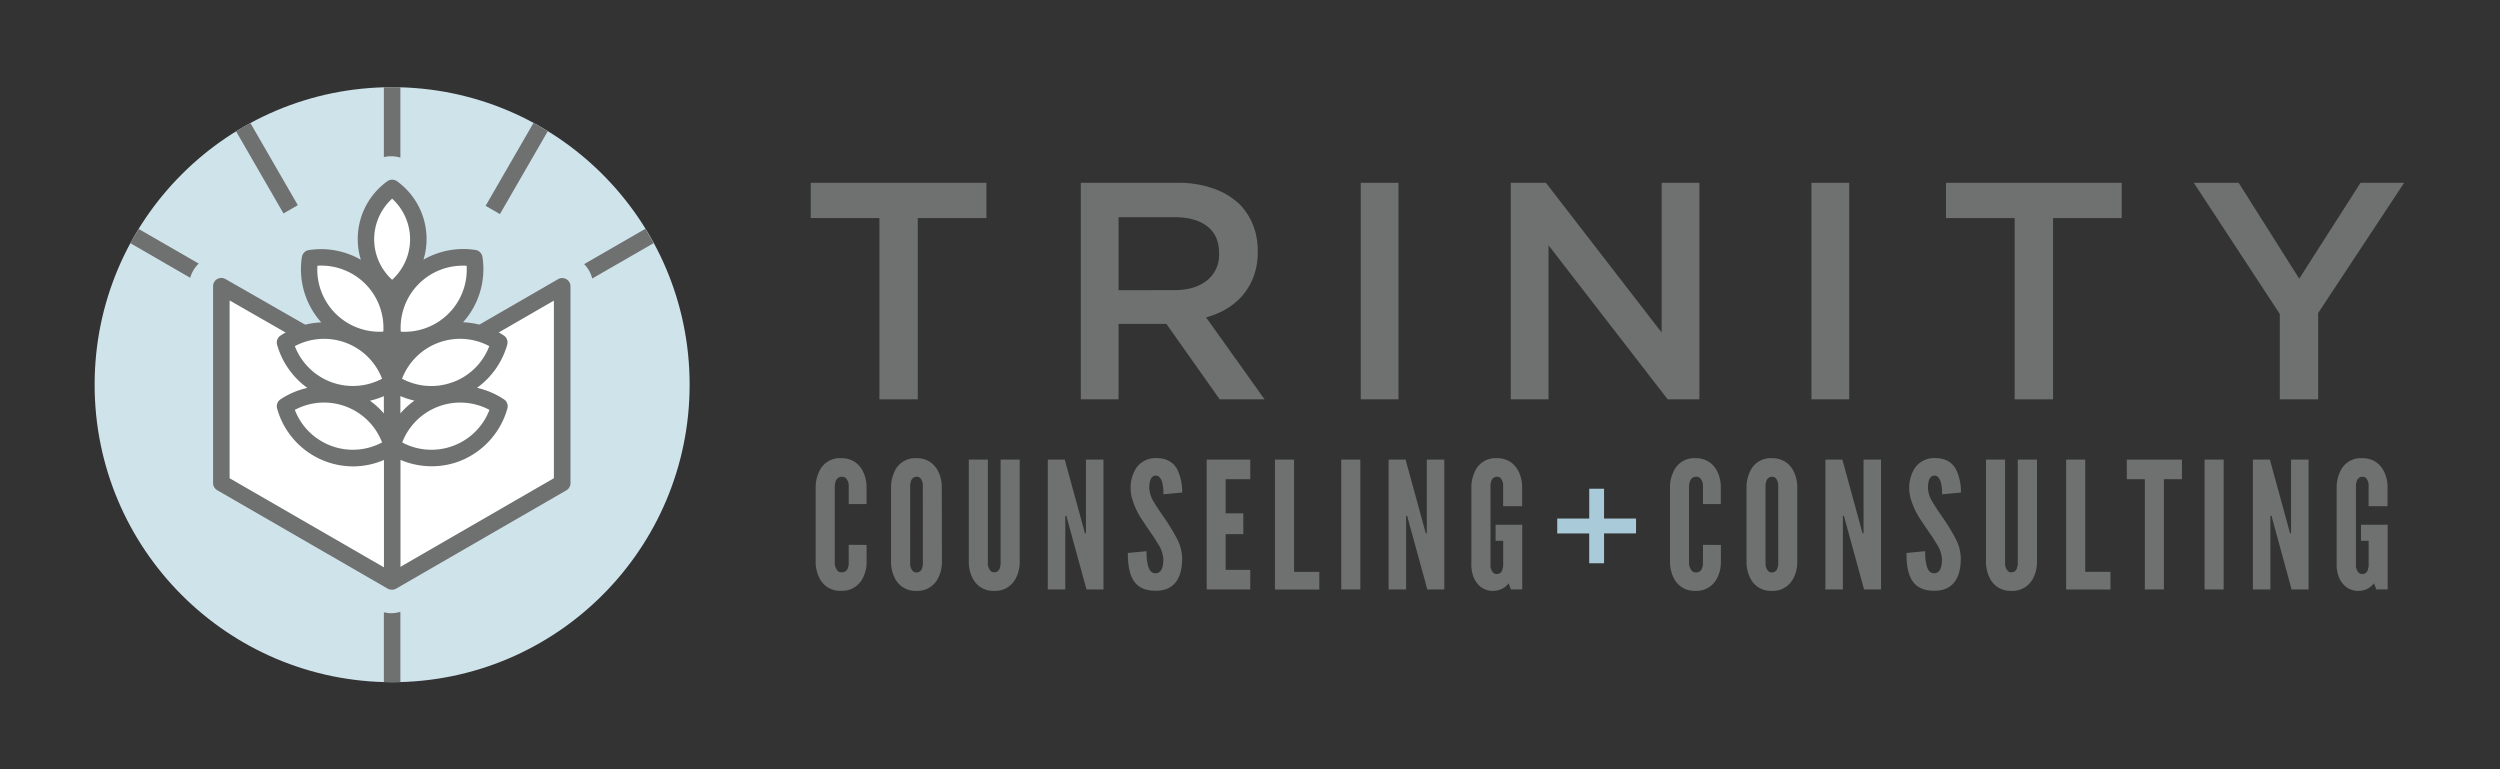 <svg id="Layer_1" data-name="Layer 1" xmlns="http://www.w3.org/2000/svg" viewBox="0 0 1031.76 317.52"><rect x="0" y="0" width="1031.76" height="317.52" fill="#333333" stroke="none"/><defs><style>.cls-1{fill:#cfe3eb;}.cls-2{fill:#6f7070;}.cls-3{fill:#a9cad8;}.cls-4{fill:#fff;}</style></defs><title>Trinity Logo_Horizontal_Full Color</title><circle class="cls-1" cx="161.83" cy="158.76" r="122.78"/><path class="cls-2" d="M362.94,90H334.59V75.44h72.52V90H378.77v74.81H362.94Z"/><path class="cls-2" d="M446.05,75.44h39.83a43.53,43.53,0,0,1,14.94,2.37,29.9,29.9,0,0,1,10.85,6.57,26,26,0,0,1,5.49,8.56,28.85,28.85,0,0,1,1.92,10.72v.26a28.94,28.94,0,0,1-1.6,9.89,26.07,26.07,0,0,1-4.4,7.79,26.82,26.82,0,0,1-6.71,5.75,33.26,33.26,0,0,1-8.62,3.63l24.14,33.83H503.37l-22-31.15H461.63v31.15H446.05Zm38.63,44.31c5.63,0,10.12-1.35,13.44-4a13.37,13.37,0,0,0,5-11v-.25q0-7.3-4.87-11.09c-3.25-2.53-7.81-3.78-13.7-3.78H461.63v30.13Z"/><path class="cls-2" d="M561.59,75.44h15.57v89.37H561.59Z"/><path class="cls-2" d="M623.5,75.44H638l47.77,61.8V75.44h15.58v89.37H688.26l-49.18-63.58v63.58H623.5Z"/><path class="cls-2" d="M747.59,75.44h15.58v89.37H747.59Z"/><path class="cls-2" d="M831.47,90H803.13V75.44h72.51V90H847.3v74.81H831.47Z"/><path class="cls-2" d="M940.88,129.58,905.39,75.44H923.9l25,39.58L974.2,75.44h18l-35.49,53.75v35.62H940.88Z"/><path class="cls-2" d="M357.65,224.89v7.37a14.57,14.57,0,0,1-1.31,5.83A10,10,0,0,1,353.2,242a9.39,9.39,0,0,1-6.05,1.82A9.65,9.65,0,0,1,341,242a9.9,9.9,0,0,1-3.06-3.94,14.74,14.74,0,0,1-1.31-5.83V200.69a14.68,14.68,0,0,1,1.31-5.76,9.23,9.23,0,0,1,9.19-5.83,9.81,9.81,0,0,1,6.05,1.82,10.23,10.23,0,0,1,3.14,4,14.51,14.51,0,0,1,1.31,5.76v7.36h-7.36v-7.36a4.58,4.58,0,0,0-1.17-3.35,2.65,2.65,0,0,0-4.23,1.38,7.68,7.68,0,0,0-.36,2v31.57a5,5,0,0,0,1.23,3.35,2.08,2.08,0,0,0,1.53.58,2.53,2.53,0,0,0,2.7-2,5.07,5.07,0,0,0,.3-2v-7.37Z"/><path class="cls-2" d="M388.73,232.26a14.41,14.41,0,0,1-1.32,5.83,9.92,9.92,0,0,1-3.13,3.94,9.4,9.4,0,0,1-6,1.82A9.65,9.65,0,0,1,372.1,242a9.9,9.9,0,0,1-3.06-3.94,14.74,14.74,0,0,1-1.31-5.83V200.69a14.68,14.68,0,0,1,1.31-5.76,9.23,9.23,0,0,1,9.19-5.83,9.83,9.83,0,0,1,6,1.82,10.11,10.11,0,0,1,3.13,4,14.34,14.34,0,0,1,1.32,5.76Zm-7.88-31.57a4.84,4.84,0,0,0-1-3.35,2.24,2.24,0,0,0-1.6-.59,2.43,2.43,0,0,0-2.33,2,5.55,5.55,0,0,0-.29,2v31.57a4.63,4.63,0,0,0,1.09,3.35,2,2,0,0,0,1.53.58,2.3,2.3,0,0,0,2.33-2,5.09,5.09,0,0,0,.29-2Z"/><path class="cls-2" d="M420.83,189.68v42.58a14.57,14.57,0,0,1-1.31,5.83,10,10,0,0,1-3.14,3.94,9.39,9.39,0,0,1-6.05,1.82A9.63,9.63,0,0,1,404.2,242a9.81,9.81,0,0,1-3.06-3.94,14.57,14.57,0,0,1-1.31-5.83V189.68h7.87v42.58a4.63,4.63,0,0,0,1.1,3.35,2,2,0,0,0,1.53.58,2.3,2.3,0,0,0,2.33-2,5.07,5.07,0,0,0,.3-2V189.68Z"/><path class="cls-2" d="M440.75,215.34l-.66-2.48h-.44v30.41h-7.22V189.68h7l7.66,27.92.66,2.48h.43v-30.4h7.22v53.59h-7Z"/><path class="cls-2" d="M480.14,204a17.6,17.6,0,0,0-.58-5.25c-.52-1.45-1.32-2.48-2.56-2.48-2,.08-2.69,2.19-2.69,5.32a12,12,0,0,0,2,5.76c1.16,2,2.69,4.16,4.23,6.42a81.8,81.8,0,0,1,5,8.17,18.31,18.31,0,0,1,2.34,8.38c0,3.58-.58,6.93-2.26,9.41s-4.37,4.08-8.68,4.08c-5,0-7.87-1.89-9.47-4.81s-2-6.78-2-10.79l7.73-.73a20.35,20.35,0,0,0,.66,6.2c.51,1.75,1.39,2.91,3.06,2.91,2.33,0,3.21-2.47,3.21-5.91a13.44,13.44,0,0,0-2-5.9c-.66-1-1.31-2.12-2-3.21-1.53-2.18-3.21-4.66-5-7.36a30.56,30.56,0,0,1-3.86-8.31,14.31,14.31,0,0,1-.66-4.31,15,15,0,0,1,2.33-8.45,9.56,9.56,0,0,1,7.95-4.08c4.74-.08,7.51,1.89,9,4.73a20.94,20.94,0,0,1,2,9.48Z"/><path class="cls-2" d="M498,189.68h18v8.09H505.83v14.08h7.29v8.6h-7.29v14.73H516v8.09H498Z"/><path class="cls-2" d="M526.18,189.68h7.88V236h10.42v7.29h-18.3Z"/><path class="cls-2" d="M553.54,189.68h7.87v53.59h-7.87Z"/><path class="cls-2" d="M581.4,215.34l-.66-2.48h-.44v30.41h-7.21V189.68h7l7.66,27.92.66,2.48h.44v-30.4h7.22v53.59h-7Z"/><path class="cls-2" d="M620.35,208.92v-8.23a4.84,4.84,0,0,0-1-3.35,2.24,2.24,0,0,0-1.6-.59,2.43,2.43,0,0,0-2.33,2,5.55,5.55,0,0,0-.29,2v32.23a4.63,4.63,0,0,0,1.09,3.35,2.09,2.09,0,0,0,1.53.58,2.3,2.3,0,0,0,2.33-2,5,5,0,0,0,.29-2v-9.71h-3.13v-6.63h11v26.69h-4.67l-.94-2.55a7.86,7.86,0,0,1-6.13,3.13,8,8,0,0,1-5.62-1.82,9.67,9.67,0,0,1-2.76-3.94,14.64,14.64,0,0,1-.88-5.83V200.69a14.68,14.68,0,0,1,1.31-5.76,9.23,9.23,0,0,1,9.19-5.83,9.81,9.81,0,0,1,6,1.82,10.23,10.23,0,0,1,3.14,4,14.51,14.51,0,0,1,1.31,5.76v8.23Z"/><path class="cls-2" d="M710.22,224.89v7.37a14.57,14.57,0,0,1-1.31,5.83,9.86,9.86,0,0,1-3.14,3.94,9.37,9.37,0,0,1-6,1.82A9.63,9.63,0,0,1,693.6,242a9.84,9.84,0,0,1-3.07-3.94,14.74,14.74,0,0,1-1.31-5.83V200.69a14.68,14.68,0,0,1,1.31-5.76,9.26,9.26,0,0,1,9.2-5.83,9.8,9.8,0,0,1,6,1.82,10.05,10.05,0,0,1,3.14,4,14.51,14.51,0,0,1,1.31,5.76v7.36h-7.36v-7.36a4.58,4.58,0,0,0-1.17-3.35,2.56,2.56,0,0,0-1.82-.59,2.59,2.59,0,0,0-2.41,2,7.68,7.68,0,0,0-.36,2v31.57a5,5,0,0,0,1.24,3.35,2,2,0,0,0,1.53.58,2.54,2.54,0,0,0,2.7-2,5.09,5.09,0,0,0,.29-2v-7.37Z"/><path class="cls-2" d="M741.74,232.26a14.57,14.57,0,0,1-1.31,5.83,9.94,9.94,0,0,1-3.14,3.94,9.37,9.37,0,0,1-6,1.82,9.62,9.62,0,0,1-6.12-1.82,9.84,9.84,0,0,1-3.07-3.94,14.74,14.74,0,0,1-1.31-5.83V200.69a14.68,14.68,0,0,1,1.31-5.76,9.26,9.26,0,0,1,9.19-5.83,9.79,9.79,0,0,1,6,1.82,10.14,10.14,0,0,1,3.14,4,14.51,14.51,0,0,1,1.31,5.76Zm-7.87-31.57a4.84,4.84,0,0,0-1-3.35,2.25,2.25,0,0,0-1.61-.59,2.43,2.43,0,0,0-2.33,2,5.55,5.55,0,0,0-.29,2v31.57a4.63,4.63,0,0,0,1.09,3.35,2.07,2.07,0,0,0,1.53.58,2.3,2.3,0,0,0,2.34-2,5.09,5.09,0,0,0,.29-2Z"/><path class="cls-2" d="M761.66,215.34l-.65-2.48h-.44v30.41h-7.22V189.68h7L768,217.6l.65,2.48h.44v-30.4h7.22v53.59h-7Z"/><path class="cls-2" d="M801.5,204a17.6,17.6,0,0,0-.59-5.25c-.51-1.45-1.31-2.48-2.54-2.48-2,.08-2.7,2.19-2.7,5.32a12,12,0,0,0,2,5.76c1.16,2,2.69,4.16,4.22,6.42a80.12,80.12,0,0,1,5,8.17,18.31,18.31,0,0,1,2.34,8.38c0,3.58-.59,6.93-2.26,9.41s-4.38,4.08-8.68,4.08c-5,0-7.87-1.89-9.48-4.81s-2-6.78-2-10.79l7.73-.73a20,20,0,0,0,.66,6.2c.51,1.75,1.39,2.91,3.06,2.91,2.33,0,3.21-2.47,3.21-5.91a13.44,13.44,0,0,0-2-5.9c-.66-1-1.31-2.12-2-3.21-1.53-2.18-3.21-4.66-5-7.36a30.9,30.9,0,0,1-3.87-8.31,14.62,14.62,0,0,1-.65-4.31,14.92,14.92,0,0,1,2.33-8.45,9.56,9.56,0,0,1,8-4.08c4.74-.08,7.51,1.89,9,4.73a20.94,20.94,0,0,1,2,9.48Z"/><path class="cls-2" d="M840.67,189.68v42.58a14.57,14.57,0,0,1-1.31,5.83,10,10,0,0,1-3.14,3.94,9.42,9.42,0,0,1-6.06,1.82A9.62,9.62,0,0,1,824,242a9.81,9.81,0,0,1-3.06-3.94,14.57,14.57,0,0,1-1.31-5.83V189.68h7.87v42.58a4.63,4.63,0,0,0,1.1,3.35,2,2,0,0,0,1.52.58,2.3,2.3,0,0,0,2.34-2,5.09,5.09,0,0,0,.29-2V189.68Z"/><path class="cls-2" d="M852.71,189.68h7.88V236H871v7.29H852.71Z"/><path class="cls-2" d="M877.74,197.77v-8.09h22.75v8.09h-7.44v45.5h-7.87v-45.5Z"/><path class="cls-2" d="M909.84,189.68h7.88v53.59h-7.88Z"/><path class="cls-2" d="M938.13,215.34l-.65-2.48H937v30.41h-7.22V189.68h7l7.66,27.92.65,2.48h.44v-30.4h7.22v53.59h-7Z"/><path class="cls-2" d="M977.53,208.92v-8.23a4.84,4.84,0,0,0-1-3.35,2.24,2.24,0,0,0-1.6-.59,2.44,2.44,0,0,0-2.34,2,5.55,5.55,0,0,0-.29,2v32.23a4.63,4.63,0,0,0,1.09,3.35,2.13,2.13,0,0,0,1.54.58,2.3,2.3,0,0,0,2.33-2,5,5,0,0,0,.29-2v-9.71H974.4v-6.63h11v26.69h-4.66l-1-2.55a7.84,7.84,0,0,1-6.12,3.13,8,8,0,0,1-5.62-1.82,9.69,9.69,0,0,1-2.77-3.94,14.64,14.64,0,0,1-.88-5.83V200.69a14.51,14.51,0,0,1,1.32-5.76,9.23,9.23,0,0,1,9.19-5.83,9.83,9.83,0,0,1,6.05,1.82,10.11,10.11,0,0,1,3.13,4,14.51,14.51,0,0,1,1.31,5.76v8.23Z"/><path class="cls-3" d="M642.68,214h13.2V201.7H662V214h13.2v6.13H662v12.32h-6.13V220.16h-13.2Z"/><rect class="cls-2" x="193.49" y="66.13" width="39.53" height="6.82" transform="translate(46.4 219.45) rotate(-60)"/><path class="cls-2" d="M161.9,36h-.13c-1.12,0-2.23,0-3.35.05V64.84a13,13,0,0,1,6.82.22V36C164.13,36,163,36,161.9,36Z"/><path class="cls-2" d="M266.37,94.41,241.08,109a13.08,13.08,0,0,1,3.34,5.94l25.36-14.61Z"/><path class="cls-2" d="M117,88.09l5.91-3.41-19.57-33.9q-3,1.63-5.9,3.43Z"/><path class="cls-2" d="M158.42,252.69v28.8c1.11,0,2.22.05,3.34.05h.15c1.12,0,2.23,0,3.33-.05v-29a13,13,0,0,1-3.81.59A13.32,13.32,0,0,1,158.42,252.69Z"/><path class="cls-2" d="M53.8,100.37l24.7,14.27A13.12,13.12,0,0,1,82,108.78L57.21,94.48Q55.43,97.38,53.8,100.37Z"/><polygon class="cls-4" points="91.35 118.16 91.35 199.36 161.68 239.97 232 199.36 232 118.16 161.97 158.59 91.35 118.16"/><path class="cls-2" d="M161.67,243.37a3.46,3.46,0,0,1-1.7-.45L89.65,202.31a3.39,3.39,0,0,1-1.71-2.95v-81.2a3.41,3.41,0,0,1,5.1-3L162,154.66l68.33-39.45a3.41,3.41,0,0,1,5.11,3v81.2a3.39,3.39,0,0,1-1.71,2.95l-70.32,40.61A3.47,3.47,0,0,1,161.67,243.37Zm-66.91-46L161.67,236l66.92-38.64V124.06l-64.92,37.48a3.39,3.39,0,0,1-3.39,0L94.76,124Z"/><path class="cls-4" d="M151,98.68a26.13,26.13,0,0,0,10.81,21.13,26,26,0,0,0,0-42.26A26.16,26.16,0,0,0,151,98.68Z"/><path class="cls-4" d="M170.49,114.72A29.22,29.22,0,0,0,162.34,140a29.1,29.1,0,0,0,33.38-33.37A29.18,29.18,0,0,0,170.49,114.72Z"/><path class="cls-4" d="M153.17,114.72A29.16,29.16,0,0,1,161.32,140a29.1,29.1,0,0,1-33.38-33.37A29.17,29.17,0,0,1,153.17,114.72Z"/><path class="cls-4" d="M179.73,138.25a29.2,29.2,0,0,0-17.9,19.57,29.11,29.11,0,0,0,44.23-16.5A29.16,29.16,0,0,0,179.73,138.25Z"/><path class="cls-4" d="M143.94,138.25a29.16,29.16,0,0,1,17.89,19.57,29.1,29.1,0,0,1-44.22-16.5A29.16,29.16,0,0,1,143.94,138.25Z"/><path class="cls-4" d="M179.72,164.55a29.21,29.21,0,0,0-17.89,19.57,29.11,29.11,0,0,0,44.23-16.5A29.18,29.18,0,0,0,179.72,164.55Z"/><path class="cls-4" d="M143.94,164.55a29.16,29.16,0,0,1,17.89,19.57,29.1,29.1,0,0,1-44.22-16.5A29.16,29.16,0,0,1,143.94,164.55Z"/><path class="cls-2" d="M207.93,164.77a33.2,33.2,0,0,0-11.08-4.71,33,33,0,0,0,12.49-17.81,3.42,3.42,0,0,0-1.4-3.78A32.78,32.78,0,0,0,191.1,133a32.85,32.85,0,0,0,8-27,3.42,3.42,0,0,0-2.85-2.84,33,33,0,0,0-21.47,4A29.38,29.38,0,0,0,163.85,74.8a3.44,3.44,0,0,0-4,0,29.37,29.37,0,0,0-10.93,32.41,33,33,0,0,0-21.47-4,3.42,3.42,0,0,0-2.85,2.84,32.82,32.82,0,0,0,8,27,32.73,32.73,0,0,0-16.83,5.45,3.43,3.43,0,0,0-1.41,3.78,33,33,0,0,0,12.49,17.81,33.2,33.2,0,0,0-11.08,4.71,3.42,3.42,0,0,0-1.41,3.77,32.6,32.6,0,0,0,31.36,23.91,32.22,32.22,0,0,0,12.74-2.66V240h6.82v-50.2a33,33,0,0,0,12.85,2.63,32.37,32.37,0,0,0,11.27-2,32.81,32.81,0,0,0,20-21.84A3.42,3.42,0,0,0,207.93,164.77Zm-21-7.08a25.52,25.52,0,0,1-21-1.4,25.64,25.64,0,0,1,36-13.44A25.51,25.51,0,0,1,187,157.69Zm5.65-48a25.65,25.65,0,0,1-27.19,27.19,25.64,25.64,0,0,1,27.19-27.19ZM161.83,82a22.6,22.6,0,0,1,0,33.47,22.62,22.62,0,0,1,0-33.47ZM131,109.67a25.66,25.66,0,0,1,27.2,27.19A25.66,25.66,0,0,1,131,109.67Zm-9.32,33.18a25.65,25.65,0,0,1,36,13.44,25.66,25.66,0,0,1-36-13.44Zm15,41.14a25.56,25.56,0,0,1-15-14.84,25.65,25.65,0,0,1,36,13.44A25.57,25.57,0,0,1,136.69,184Zm16-18.62a32.92,32.92,0,0,0,5.74-1.88v7.14A31.87,31.87,0,0,0,152.68,165.37Zm12.56-1.9a33.19,33.19,0,0,0,5.8,1.86,32.4,32.4,0,0,0-5.8,5.29ZM187,184a25.56,25.56,0,0,1-21-1.4,25.64,25.64,0,0,1,36-13.44A25.51,25.51,0,0,1,187,184Z"/></svg>